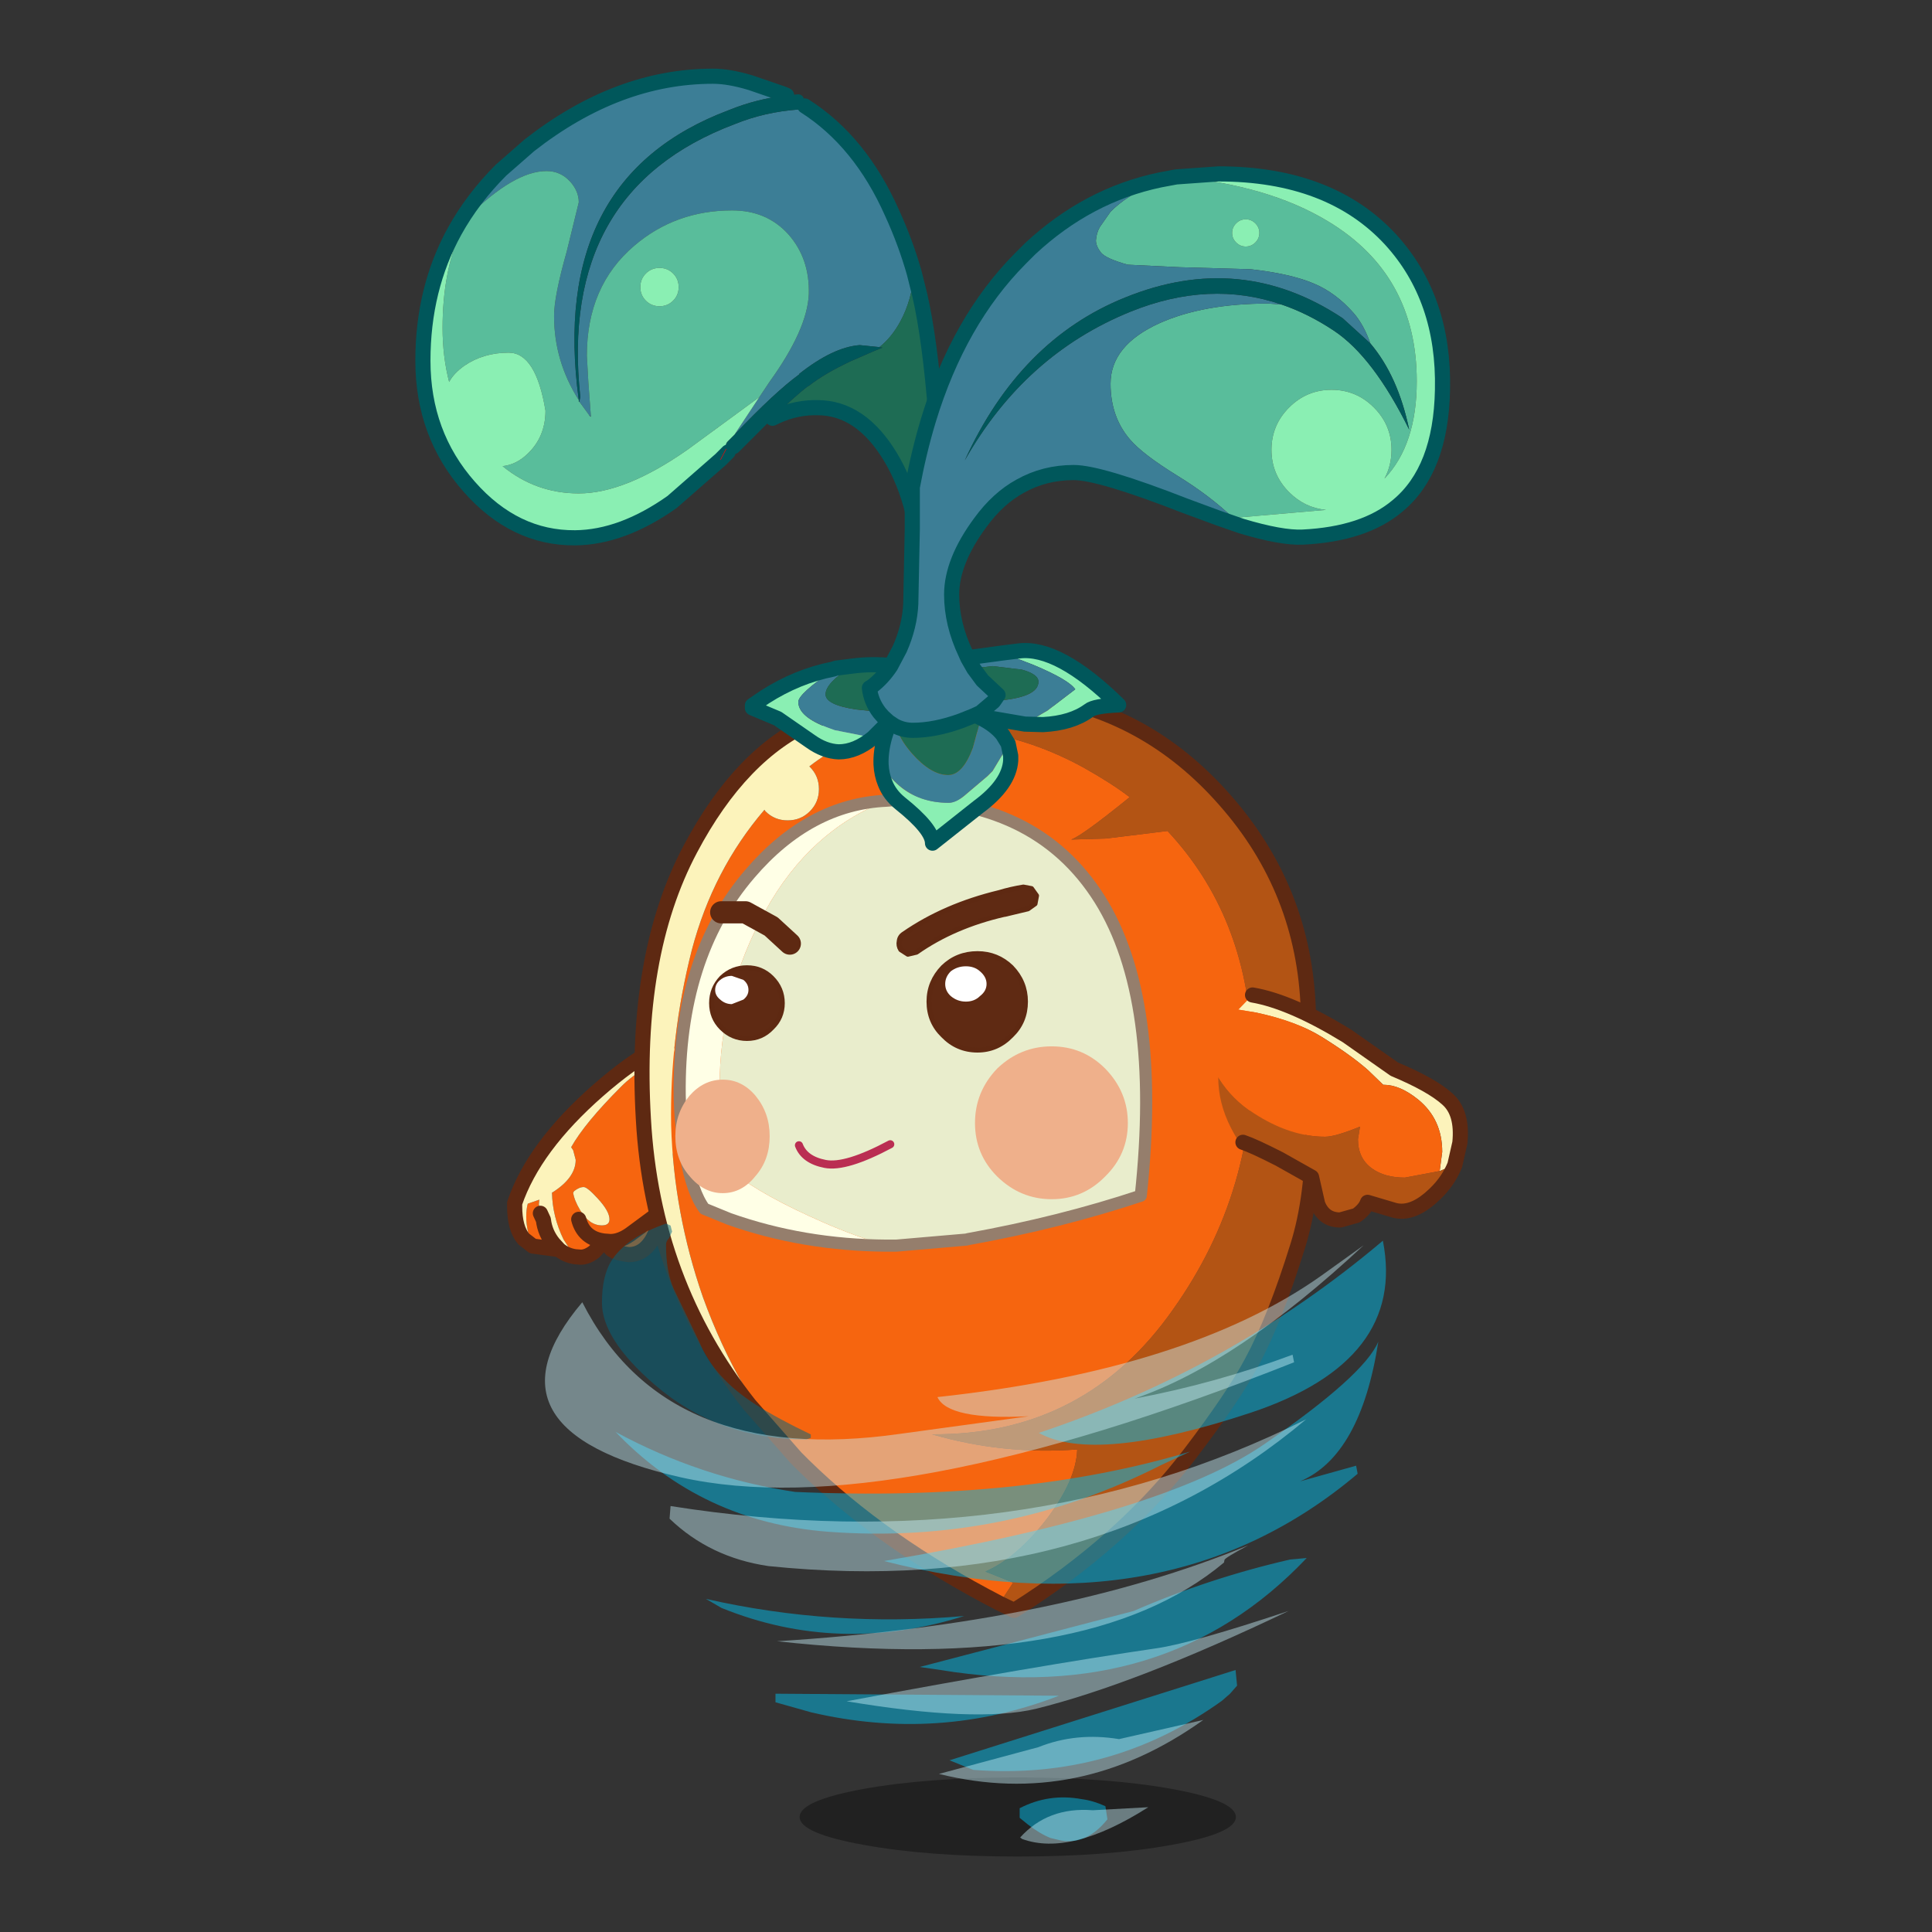 <svg xmlns:ffdec="https://www.free-decompiler.com/flash" xmlns:xlink="http://www.w3.org/1999/xlink" ffdec:objectType="frame" height="90" width="90" xmlns="http://www.w3.org/2000/svg"><rect width="100%" height="100%" fill="#333333" stroke="none"/><use ffdec:characterId="16" height="83.6" transform="translate(16.15 3.2)" width="54.85" xlink:href="#a"/><defs><g id="a" transform="translate(-16.15 -3.2)"><use ffdec:characterId="1" height="19.6" transform="translate(37.25 82.8) scale(.188)" width="108.1" xlink:href="#b"/><use ffdec:characterId="2" height="51.85" transform="translate(19.348 3.198) scale(.47)" width="52.5" xlink:href="#c"/><use ffdec:characterId="3" height="23.55" transform="translate(23.598 47.848) scale(.47)" width="24.85" xlink:href="#d"/><use ffdec:characterId="4" height="92.6" transform="translate(29.548 31.848) scale(.47)" width="68" xlink:href="#e"/><use ffdec:characterId="5" height="16.7" transform="translate(33.033 41.183) scale(.47)" width="32.7" xlink:href="#f"/><use ffdec:characterId="6" height="15.15" transform="translate(31.46 48.743) scale(.47)" width="44.85" xlink:href="#g"/><use ffdec:characterId="7" height="2.8" transform="translate(37.03 53.116) scale(.47)" width="9.85" xlink:href="#h"/><use ffdec:characterId="8" height="23.8" transform="translate(56.75 45.998) scale(.47)" width="24.75" xlink:href="#i"/><use ffdec:characterId="9" height="20.6" transform="translate(34.698 29.948) scale(.47)" width="37.8" xlink:href="#j"/><use ffdec:characterId="10" height="56.65" transform="translate(40.148 7.748) scale(.47)" width="58.3" xlink:href="#k"/><use ffdec:characterId="13" height="68" transform="translate(25.386 53.919) scale(.47)" width="86.6" xlink:href="#l"/></g><g id="c"><path d="M37.85 2.95q5.5 3.5 8.65 10.6 1.35 2.95 2.2 5.95-.25 2.7-1.35 4.75-.85 1.6-2.1 2.6l-1.95-.2q-2.65.2-6 2.85v.05q-2.35 1.7-6.4 5.95l2.45-3.7 1-1.5q3.75-5.2 3.9-8.7.1-3.5-2-5.9-2.15-2.4-5.6-2.4-5.6 0-9.7 3.5-4.7 4-4.7 10.9l.15 2.65.25 3.35-.15-.05-.05-.1-.95-1.3.1-.45Q13.4 11.35 30.9 4.75q2.95-1.2 6.3-1.45l.55-.25.1-.1m-1.8-1.05q-3 .35-5.7 1.45-17.9 6.7-14.9 28.75Q13 28.25 13 23.75q0-1.95 1.25-6.35l1.2-4.9q0-1.1-.85-2.05-.95-1.05-2.35-1.05-3.2 0-7.8 4.55 1.4-2.65 3.3-4.65l2.8-2.45Q19.3 0 28.75 0q1.6 0 3.75.65l3.2 1.1.35.15M29.5 38l.55-1.05.2.3-.75.75" fill="#3c7e96" fill-rule="evenodd" transform="translate(.75 .75)"/><path d="M45.25 26.85q1.25-1 2.1-2.6 1.1-2.05 1.35-4.75l.55 2.2q1 4.35 1.6 12 .6 7.65-1.2 16.35 0-.55-.3-.2-.1-7.25-3-12.1-2.95-4.9-7.25-4.9h-.4q-2.1.05-4.05 1.05 2.1-2.1 3.55-3.2h.05q1.5-1.2 4.15-2.45l2.3-1 .85-.35-.3-.05M49.3 49.9q-.15.05-.2-.55-.4-2.2.2.55" fill="#1e6c54" fill-rule="evenodd" transform="translate(.75 .75)"/><path d="m37.85 2.95-.1.1-.55.25q-3.35.25-6.3 1.45-17.5 6.6-15.3 27.05l-.1.45-.05.05v-.2q-3-22.05 14.9-28.75 2.7-1.1 5.7-1.45l1.05-.1q.3-.05.55.2l.25.5-.05.45M30.9 35.5q4.05-4.25 6.4-5.95v-.05q3.35-2.65 6-2.85l1.95.2.3.05-.85.35-2.3 1q-2.65 1.25-4.15 2.45h-.05q-1.45 1.1-3.55 3.2l-3.35 3.35q-.2.2-.5.2-.35 0-.55-.2l-.2-.3-.05-.2q0-.35.2-.55l.7-.7" fill="#00575b" fill-rule="evenodd" transform="translate(.75 .75)"/><path d="m15.5 32.25.95 1.3.05.1.15.1v-.05l-.25-3.35-.15-2.65q0-6.9 4.7-10.9 4.1-3.5 9.7-3.5 3.45 0 5.6 2.4 2.1 2.4 2 5.9-.15 3.5-3.9 8.7l-1 1.5-7.1 5.2q-6.2 4.35-10.8 4.35-4.25 0-7.55-2.7 1.35-.15 2.45-1.2 1.8-1.7 1.8-4.3-.95-5.75-3.65-5.75-2.5 0-4.4 1.3-1.05.75-1.5 1.6-.65-2.5-.65-5.35 0-5.45 1.75-9.5l.7-1.4.05-.1q4.6-4.55 7.8-4.55 1.4 0 2.35 1.05.85.95.85 2.05l-1.2 4.9Q13 21.8 13 23.75q0 4.5 2.45 8.35v.2l.05-.05m6.6-10q.55.55 1.35.55t1.35-.55q.55-.55.55-1.35t-.55-1.35q-.55-.55-1.35-.55t-1.35.55q-.55.55-.55 1.35t.55 1.35" fill="#59bd9b" fill-rule="evenodd" transform="translate(.75 .75)"/><path d="m33.35 31.8-2.45 3.7-.7.7q-.2.2-.2.55l.05.2L29.5 38l-4.8 4.2q-4.95 3.5-9.6 3.55-6 .05-10.5-5.05Q0 35.5 0 28.2q0-7.15 3.15-12.85l1.25-1.3-.7 1.4q-1.75 4.05-1.75 9.5 0 2.85.65 5.35.45-.85 1.5-1.6 1.9-1.3 4.4-1.3 2.7 0 3.65 5.75 0 2.6-1.8 4.3-1.1 1.05-2.45 1.2 3.3 2.7 7.55 2.7 4.6 0 10.8-4.35l7.1-5.2M22.1 22.25q-.55-.55-.55-1.35t.55-1.35q.55-.55 1.35-.55t1.35.55q.55.55.55 1.35t-.55 1.35q-.55.55-1.35.55t-1.35-.55" fill="#8aefb3" fill-rule="evenodd" transform="translate(.75 .75)"/><path d="M49.45 20.25q-.85-3-2.2-5.95Q44.1 7.2 38.6 3.7m10.85 16.55.55 2.2q1 4.35 1.6 12 .6 7.65-1.2 16.35v.25m-15-16.4q1.95-1 4.05-1.05h.4q4.3 0 7.25 4.9 2.9 4.85 3 12.1l.05.5M36.8 2.65l-.35-.15-3.2-1.1Q31.1.75 29.5.75q-9.45 0-18.2 6.85l-2.8 2.45q-2.8 2.8-4.6 6.05Q.75 21.8.75 28.95q0 7.3 4.6 12.5 4.5 5.1 10.5 5.05 4.65-.05 9.6-3.55l4.8-4.2L31 38" fill="none" stroke="#00575b" stroke-linecap="round" stroke-linejoin="round" stroke-width="1.5"/><path d="m30.25 38.75.55-1.05" fill="none" stroke="red" stroke-linecap="round" stroke-linejoin="round" stroke-width=".05"/></g><g id="d"><path d="M19.3.1q1.25.3 2.5 1.65 1.55 1.7 1.55 3.3 0 1.65-3.55 4.05-3.65 2.45-3.75 3.9-.1 1.3-.8 2.95l-.95 1.75q0 1.95-.95 3.1-.8 1-2 1-1.9-.25-1.9-.9l.1-.4-.65-.05-.95 1.05q-.7.55-1.35.55L6 22l-1.1-1.7q-1.1-2.25-1.15-4.65l.1-.05q2.25-1.45 2.25-3.2l-.25-.95-.2-.3q1.35-2.4 4.95-6 2.05-2.1 7.65-4.6L19.3.1M4.45 21.3l-2.6-.35q-.65-1.5-.65-2.9 0-.75.15-1.3l1.15-.4-.05.45.15.9.3.65q.15 1.3 1 2.35l.55.6m5.1-.8q1.05 0 2.2-.9l2.1-1.55.45-.35-.45.35-2.1 1.55q-1.15.9-2.2.9m-3.7-4.85q.1.75.7 1.75.9 1.5 2.15 1.5.75 0 .75-.6 0-.8-1.15-2.05-1.05-1.15-1.4-1.15-.45 0-.95.4l-.1.15m.55 2.65q.5 1.9 2.5 2.15-2-.25-2.5-2.15" fill="#f6650f" fill-rule="evenodd" transform="translate(.75 .75)"/><path d="M6 22q-.9-.15-1.55-.7l-.55-.6q-.85-1.05-1-2.35l-.3-.65-.15-.9.05-.45-1.15.4q-.15.55-.15 1.3 0 1.4.65 2.9l-.9-.7Q.05 19.2.05 17v-.3q1.9-5.6 8.3-11.2Q14.65 0 18.6 0l.7.1-1.05.45q-5.6 2.5-7.65 4.6-3.6 3.6-4.95 6l.2.3.25.95q0 1.75-2.25 3.2l-.1.05q.05 2.4 1.15 4.65L6 22m-.15-6.35.1-.15q.5-.4.95-.4.35 0 1.4 1.15 1.15 1.25 1.15 2.05 0 .6-.75.6-1.25 0-2.15-1.5-.6-1-.7-1.75" fill="#fcf3bb" fill-rule="evenodd" transform="translate(.75 .75)"/><path d="M20.05.85q1.25.3 2.5 1.65 1.55 1.7 1.55 3.3 0 1.65-3.55 4.05-3.65 2.45-3.75 3.9-.1 1.3-.8 2.95l-.95 1.75q0 1.95-.95 3.1-.8 1-2 1-1.9-.25-1.9-.9l.1-.4-.65-.05-.95 1.05q-.7.55-1.35.55l-.6-.05q-.9-.15-1.55-.7l-2.6-.35-.9-.7q-.9-1.05-.9-3.25v-.3q1.9-5.6 8.3-11.2Q15.4.75 19.35.75l.7.1m-5 17.6-.45.35-2.1 1.55q-1.15.9-2.2.9m-6.95-2.8.3.65q.15 1.3 1 2.35l.55.6m4.45-.85q-2-.25-2.5-2.15" fill="none" stroke="#5e2912" stroke-linecap="round" stroke-linejoin="round" stroke-width="1.5"/></g><g id="e"><path d="m30.8.05 7.9.35q11.25 1.45 19.1 10.4 7.85 8.9 8.25 20.75l.45 11.75q.05 6.75-1.5 11.7-2.25 7.25-4.55 11.5-1.8 3.4-6.1 9.05Q47.7 84.3 36.9 91.1l-1.45-.7 1.35-2.05-2.75-1.1q3-1.3 5.95-5.05 3.05-3.95 3.15-7.05-7.35.55-14.4-1.5 15.2.1 23.95-12.45 8.35-11.8 7.75-26.35-.5-12.6-8.35-21l-6.1.75-3.45.1q1.05-.35 5.8-4.2-1.75-1.35-4.6-2.95-9.85-5.4-20.95-3.2l-1.05.25Q27.9 1.05 30.8.05" fill="#b35414" fill-rule="evenodd" transform="translate(.75 .75)"/><path d="m21.75 4.6 1.05-.25q11.1-2.2 20.95 3.2 2.85 1.6 4.6 2.95-4.75 3.85-5.8 4.2l3.45-.1 6.1-.75q7.85 8.4 8.35 21 .6 14.55-7.75 26.35-8.75 12.55-23.95 12.45 7.05 2.05 14.4 1.5-.1 3.1-3.15 7.05-2.95 3.75-5.95 5.05l2.75 1.1-1.35 2.05q-11.6-6-19.45-13.7l-.75-.75q-5.7-6.25-9.2-15.9Q3.15 51.7 2.9 43q-.15-8.7 2.05-17.35 2.1-7.95 7.2-13.9l.1.15q.9.9 2.2.9 1.3 0 2.2-.9.9-.9.9-2.2 0-1.3-.9-2.2l-.05-.05q1.8-1.4 3.6-2.2 1-.5 1.55-.65" fill="#f6650f" fill-rule="evenodd" transform="translate(.75 .75)"/><path d="M30.8.05q-2.9 1-9.05 4.55-.55.15-1.55.65-1.8.8-3.6 2.2l.05.05q.9.9.9 2.2 0 1.3-.9 2.2-.9.9-2.2.9-1.3 0-2.2-.9l-.1-.15q-5.1 5.95-7.2 13.9Q2.75 34.3 2.9 43q.25 8.7 3.15 17.05 3.5 9.65 9.2 15.9l-4.6-5.25Q1.05 58.55.15 42.4-.8 26.2 4.8 15.65 9.85 6.1 17.05 2.95 23.75.4 30.8.05" fill="#fcf3bb" fill-rule="evenodd" transform="translate(.75 .75)"/><path d="m36.2 91.15 1.45.7q10.8-6.8 17.45-15.55 4.3-5.65 6.1-9.05 2.3-4.25 4.55-11.5 1.55-4.95 1.5-11.7L66.8 32.3q-.4-11.85-8.25-20.75-7.85-8.95-19.1-10.4L31.55.8q-7.05.35-13.75 2.9-7.2 3.15-12.25 12.7Q-.05 26.95.9 43.15q.9 16.15 10.5 28.3L16 76.7l.75.75q7.85 7.7 19.45 13.7z" fill="none" stroke="#5e2912" stroke-linecap="round" stroke-linejoin="round" stroke-width="1.5"/><path d="m24.25 10.85.6-.05Q39 10.45 45.4 20.65 51.55 30.5 49.45 50q-7.95 2.65-17.1 4.3l-.2.05-6.95.6h-.9q-3.1-.9-6.3-2.3-6.05-2.65-8.85-4.9l-.7-1.6q-.75-2.4-.75-6.8 0-9.4 4.55-17.6 4.4-7.95 12-10.9" fill="#e9edcc" fill-rule="evenodd" transform="translate(.75 .75)"/><path d="M24.3 54.95Q16 54.9 8.65 52.3l-2.2-.9-.25-.1Q5 49.7 4.35 46.05 3.8 43.1 3.75 40 3.6 26.35 10.7 18.1q5.9-6.9 13.55-7.25-7.6 2.95-12 10.9-4.55 8.2-4.55 17.6 0 4.4.75 6.8l.7 1.6q2.8 2.25 8.85 4.9 3.2 1.4 6.3 2.3" fill="#ffffe6" fill-rule="evenodd" transform="translate(.75 .75)"/><path d="m25 11.6.6-.05q14.15-.35 20.55 9.85 6.15 9.85 4.05 29.35-7.95 2.65-17.1 4.3l-.2.05-6.95.6h-.9q-8.3-.05-15.65-2.65l-2.2-.9-.25-.1q-1.2-1.6-1.85-5.25-.55-2.95-.6-6.05-.15-13.65 6.95-21.9 5.9-6.9 13.55-7.25z" fill="none" stroke="#957e6c" stroke-linecap="round" stroke-linejoin="round" stroke-width="1.2"/></g><g id="f"><path d="M28.5.6q1.15-.35 2.4-.55l.8.15.5.7-.15.8-.7.5-2.3.55H29Q24 3.9 20.3 6.5l-.85.2-.7-.45q-.25-.4-.15-.85.05-.45.45-.7Q23.1 1.9 28.5.6" fill="#5f2a13" fill-rule="evenodd" transform="translate(.25 .25)"/><path d="M28.75.85q-5.4 1.3-9.45 4.1-.4.25-.45.7-.1.45.15.85l.7.45.85-.2q3.7-2.6 8.7-3.75h.05l2.3-.55.7-.5.15-.8-.5-.7-.8-.15q-1.25.2-2.4.55" fill="none" stroke="#5e2912" stroke-linecap="round" stroke-linejoin="round" stroke-width=".5"/><path d="M1.2 2.8h2.4l2.55 1.4L8 5.9" fill="none" stroke="#5e2912" stroke-linecap="round" stroke-linejoin="round" stroke-width="2.2"/><path d="M29.7 14.75q-1.4 1.45-3.35 1.45-2 0-3.4-1.45-1.4-1.35-1.4-3.35 0-1.95 1.4-3.4 1.4-1.35 3.4-1.35 1.95 0 3.35 1.35 1.4 1.45 1.4 3.4 0 2-1.4 3.35" fill="#5f2a13" fill-rule="evenodd" transform="translate(.25 .25)"/><path d="M29.95 15q-1.4 1.45-3.35 1.45-2 0-3.4-1.45-1.4-1.35-1.4-3.35 0-1.95 1.4-3.4 1.4-1.35 3.4-1.35 1.95 0 3.35 1.35 1.4 1.45 1.4 3.4 0 2-1.4 3.35z" fill="none" stroke="#5e2912" stroke-linecap="round" stroke-linejoin="round" stroke-width=".5"/><path d="M5.95 14q-1 1.05-2.45 1.05-1.45 0-2.5-1.05-1-1-1-2.45 0-1.45 1-2.5 1.05-1 2.5-1t2.45 1Q7 10.1 7 11.55T5.95 14" fill="#5f2a13" fill-rule="evenodd" transform="translate(.25 .25)"/><path d="M6.2 14.25q-1 1.05-2.45 1.05-1.45 0-2.5-1.05-1-1-1-2.45 0-1.45 1-2.5 1.05-1 2.5-1t2.45 1q1.05 1.05 1.05 2.5T6.2 14.25z" fill="none" stroke="#5e2912" stroke-linecap="round" stroke-linejoin="round" stroke-width=".5"/><path d="M25.2 7.9q.85 0 1.4.5.65.55.65 1.25t-.65 1.2q-.55.55-1.4.55-.85 0-1.5-.55-.55-.5-.55-1.2t.55-1.25q.65-.5 1.5-.5M3.15 11.2 2 11.65q-.65 0-1.15-.45-.5-.4-.5-.95 0-.6.5-1T2 8.85l1.15.4q.5.4.5 1 0 .55-.5.95" fill="#fff" fill-rule="evenodd" transform="translate(.25 .25)"/></g><g id="i"><path d="M3.4 0q3.8.65 9.35 4.05l4.7 3.3q3.7 1.55 5.25 2.95 1.55 1.35 1.25 4.35l-.5 2.2-.9.35-.6.25.25-1.9q0-3.25-2.4-5.2Q18 8.9 16.4 8.9h-.05l-1.5-1.45q-1.7-1.5-4.6-3.3-2.5-1.55-6.45-2.4L2 1.45 3.4 0" fill="#fcf3bb" fill-rule="evenodd" transform="translate(0 .75)"/><path d="m21.95 17.45.6-.25.9-.35q-.65 1.6-1.95 2.85l-.55.5q-1.85 1.55-3.45 1.15l-2.7-.8q-.25.7-1.1 1.3l-1.6.45q-1.65 0-2.25-1.6l-.6-2.65-3.2-1.8q-2.55-1.3-3.6-1.65 0 .85-1.2-1.45Q0 10.7 0 8.15l.1.15q1.3 2.05 3.4 3.4 3.6 2.35 7.1 2.35 1 0 3.45-1l-.2 1.25q0 1.9 1.4 2.9 1.25.9 3.25.9l3.45-.65" fill="#b35414" fill-rule="evenodd" transform="translate(0 .75)"/><path d="m2 1.45 1.8.3q3.95.85 6.45 2.4 2.9 1.8 4.6 3.3l1.5 1.45h.05q1.6 0 3.4 1.45 2.4 1.95 2.4 5.2l-.25 1.9-3.45.65q-2 0-3.25-.9-1.4-1-1.4-2.9l.2-1.25q-2.45 1-3.45 1-3.5 0-7.1-2.35Q1.4 10.35.1 8.3L0 8.15V8.1q0-3 .75-4.7.4-.95 1.25-1.95" fill="#f6650f" fill-rule="evenodd" transform="translate(0 .75)"/><path d="m23.45 17.6.5-2.2q.3-3-1.25-4.35-1.55-1.4-5.25-2.95l-4.7-3.3Q7.2 1.4 3.4.75M23.45 17.6q-.65 1.6-1.95 2.85l-.55.5Q19.1 22.5 17.5 22.1l-2.7-.8q-.25.7-1.1 1.3l-1.6.45q-1.65 0-2.25-1.6l-.6-2.65-3.2-1.8q-2.55-1.3-3.6-1.65" fill="none" stroke="#5e2912" stroke-linecap="round" stroke-linejoin="round" stroke-width="1.5"/></g><g id="j"><path d="M11.95 8.65q-1.7 1.4-3.4 1.4Q7.15 10 5.75 9L2.5 6.75 0 5.7v-.25l1.25-.85Q4.45 2.55 8 1.85v.1Q4.55 4.3 4.55 5.1q0 1.5 3.05 2.6l.55.2 3.8.75M24.8.25l1.6-.2q3.95-.5 9.9 5.35-2.4.1-2.95.55-1.7 1.25-4.55 1.4L27 7.3l1.65-1 .6-.35L32 3.85q-.65-.95-4.1-2.4L24.8.25m.55 9 .25 1.2v.45q-.15 2.35-3.2 4.6l-4.55 3.6q0-1.4-3.2-3.95-1.05-.85-1.5-2-.35-.85-.4-1.85.8 1.25 1.8 2.1 2 1.7 4.9 1.7.7 0 1.55-.7l2.3-1.95.5-.5 1.2-2 .35-.7" fill="#8aefb3" fill-rule="evenodd" transform="translate(.75 .75)"/><path d="m11.95 8.65-3.8-.75-.55-.2Q4.55 6.6 4.55 5.1q0-.8 3.45-3.15l.3-.2 1.6-.2Q7.25 3.2 7.25 4.35q0 1.05 3.05 1.5l2.4.25.35.4.55.5.6.4q.3 1.3 1.6 2.8 1.9 2.15 3.6 2.15 1.45 0 2.45-2.7l.8-2.95q1.4.7 2.15 1.65l.55.9-.35.7-1.2 2-.5.5L21 14.4q-.85.7-1.55.7-2.9 0-4.9-1.7-1-.85-1.8-2.1-.05-1.25.35-2.7l.5-1.6-1.65 1.65m10.1-2.25.65-.3L24 5q4.35-.3 4.35-1.9 0-.75-1.65-1.2l-2.9-.35-1.75.2-.6-1.05L24.8.25l3.1 1.2q3.45 1.45 4.1 2.4l-2.75 2.1-.6.35-1.65 1-4.35-.75-.6-.15" fill="#3c7e96" fill-rule="evenodd" transform="translate(.75 .75)"/><path d="M9.9 1.55q1.9-.25 3.9-.05l-1.85 2q0 .15-.25.15.15 1.35 1 2.45l-2.4-.25q-3.05-.45-3.05-1.5 0-1.15 2.65-2.8m4.3 5.85 1.8.45q2.2 0 4.8-.95l1.25-.5.6.3-.8 2.95q-1 2.7-2.45 2.7-1.7 0-3.6-2.15-1.3-1.5-1.6-2.8M24 5l.45-.65L22.9 2.9l-.85-1.15 1.75-.2 2.9.35q1.65.45 1.65 1.2 0 1.6-4.35 1.9" fill="#1e6c54" fill-rule="evenodd" transform="translate(.75 .75)"/><path d="M8.75 2.6Q5.2 3.3 2 5.35L.75 6.2v.25l2.5 1.05L6.5 9.75q1.4 1 2.8 1.05 1.7 0 3.4-1.4l1.65-1.65-.5 1.6q-.4 1.45-.35 2.7.05 1 .4 1.85.45 1.15 1.5 2 3.2 2.55 3.2 3.95l4.55-3.6q3.05-2.25 3.2-4.6v-.45L26.1 10l-.55-.9q-.75-.95-2.15-1.65l-.6-.3.6.15 4.35.75 1.8.05q2.85-.15 4.55-1.4.55-.45 2.95-.55Q31.1.3 27.15.8l-1.6.2-3.35.45M8.75 2.6l.3-.1 1.6-.2q1.9-.25 3.9-.05" fill="none" stroke="#00575b" stroke-linecap="round" stroke-linejoin="round" stroke-width="1.5"/></g><g id="k"><path d="M38.25 4.9q-.4-.4-.95-.4-.55 0-.95.4-.4.4-.4.95 0 .55.4.95.4.4.95.4.55 0 .95-.4.4-.4.4-.95 0-.55-.4-.95m11.4 11.9q-.65-1.85-1.65-3-1.8-2.05-4-2.95-2.25-.95-6.2-1.4l-7.05-.2L25.6 9q-2.15-.6-2.65-1.2-.5-.65-.5-1.2.05-.75.4-1.35l1.05-1.5q.8-.8 1.8-1.45 1.45-1.05 3.1-1.7l1.6-.3q9.1.8 15.05 4.4 8.8 5.3 8.8 15.85 0 6.3-3.2 9.65.7-1.3.7-2.85 0-2.45-1.75-4.2t-4.2-1.75q-2.45 0-4.2 1.75t-1.75 4.2q0 2.45 1.75 4.2 1.55 1.55 3.65 1.75l-9.2.8q-2.3-2.2-5.55-4.2-3.4-2.1-4.65-3.55-1.95-2.25-1.95-5.55 0-3.8 4.85-6 4.35-1.95 10.8-1.95l1.3.1q2.65.9 5.2 2.6 3.9 2.6 7.45 9.8-1.1-5.3-3.85-8.55" fill="#59bd9b" fill-rule="evenodd" transform="translate(.75 .75)"/><path d="M38.25 4.9q.4.4.4.95 0 .55-.4.95-.4.4-.95.4-.55 0-.95-.4-.4-.4-.4-.95 0-.55.4-.95.4-.4.95-.4.55 0 .95.4m-1.4 30-.8-.8 9.2-.8q-2.1-.2-3.65-1.75-1.75-1.75-1.75-4.2t1.75-4.2q1.75-1.75 4.2-1.75t4.2 1.75q1.75 1.75 1.75 4.2 0 1.55-.7 2.85 3.2-3.35 3.2-9.65 0-10.55-8.8-15.85Q39.5 1.1 30.4.3l4.2-.3q11.05 0 17.05 6.5Q57 12.35 56.8 21.4q-.15 7.95-4.45 11.5-3.3 2.8-9.4 3.1-2.1.1-6.1-1.1" fill="#8aefb3" fill-rule="evenodd" transform="translate(.75 .75)"/><path d="M28.8.6q-1.65.65-3.1 1.7-1 .65-1.8 1.45l-1.05 1.5q-.35.6-.4 1.35 0 .55.5 1.2.5.6 2.65 1.2l5.15.25 7.05.2q3.95.45 6.2 1.4 2.2.9 4 2.95 1 1.15 1.65 3l-2.75-2.5q-10.1-6.7-21.55-2.05-10.45 4.2-15.9 16.15Q15.4 17.9 25.9 13.65q7.8-3.15 14.95-.7l-1.3-.1q-6.45 0-10.8 1.95-4.85 2.2-4.85 6 0 3.3 1.95 5.55 1.25 1.45 4.65 3.55 3.25 2 5.55 4.2l.8.8-2.3-.8-3.25-1.2q-8.45-3.3-11.05-3.3-2.9 0-5.3 1.35-2.2 1.2-3.95 3.6-2.85 3.85-2.85 7.15 0 2.9 1.4 5.85l.2.45.6 1.05.85 1.15 1.55 1.45-.45.65-1.3 1.1-.65.3-1.25.5q-2.6.95-4.8.95-.95 0-1.8-.45l-.6-.4-.55-.5-.35-.4q-.85-1.1-1-2.45l.25-.15q1.05-.8 1.85-2l.9-1.7q1-2.25 1.1-4.5l.15-7.4v-4.15q.65-3.5 1.6-6.65 3-9.85 9.1-16l1-1Q21.65 2.1 28.8.6" fill="#3c7e96" fill-rule="evenodd" transform="translate(.75 .75)"/><path d="M40.85 12.95q-7.15-2.45-14.95.7Q15.4 17.9 9.45 28.4q5.45-11.95 15.9-16.15Q36.8 7.6 46.9 14.3l2.75 2.5q2.75 3.25 3.85 8.55-3.55-7.2-7.45-9.8-2.55-1.7-5.2-2.6" fill="#00575b" fill-rule="evenodd" transform="translate(.75 .75)"/><path d="M29.55 1.35q-7.15 1.5-12.85 6.8l-1 1q-6.1 6.15-9.1 16Q5.65 28.3 5 31.8v4.15l-.15 7.4q-.1 2.25-1.1 4.5l-.9 1.7q-.8 1.2-1.85 2l-.25.15q.15 1.35 1 2.45l.35.4.55.5.6.4q.85.45 1.8.45 2.2 0 4.8-.95l1.25-.5.65-.3 1.3-1.1.45-.65-1.55-1.45-.85-1.15-.6-1.05-.2-.45q-1.4-2.95-1.4-5.85 0-3.3 2.85-7.15 1.75-2.4 3.95-3.6 2.4-1.35 5.3-1.35 2.6 0 11.05 3.3l3.25 1.2 2.3.8q4 1.2 6.1 1.1 6.1-.3 9.4-3.1 4.3-3.55 4.45-11.5.2-9.05-5.15-14.9-6-6.5-17.05-6.5l-4.2.3-1.6.3z" fill="none" stroke="#00575b" stroke-linecap="round" stroke-linejoin="round" stroke-width="1.5"/></g><g id="m" fill-rule="evenodd"><path d="M97.05 7.75Q95.3 19.05 89.3 21.6l5.55-1.55.15.8Q76.25 36.7 48.05 29.5q27.7-4.7 37.65-11.55 9.95-6.85 11.35-10.2m-7.1 21.45Q76 43.95 53.65 40.3L51.6 40l21.2-5.55q7.45-3.25 15.5-5.1l1.65-.15m-8.4 14.15q-11 7.9-24.65 6.85l-2.35-.95L82.9 40.3l.15 1.55-.7.8-.8.7m-3.15-24.7L75.5 20q-15.55 7.9-32.95 6.6-12.55-.95-21.1-9.9 8.4 4.55 17.8 5.95 22.55 1 39.15-4M40.85 44.5l-3.55-1v-.85l28.1.2q-11.9 4.6-24.55 1.65M30.4 33.25q12.55 2.85 25.6 1.7-12.45 3.9-24.05-.8l-1.55-.9M70.2 55.1q-2.05 2.55-4.6 2.1l-1.05-.25q-1.1-.45-2.25-1.35l-.8-.65V54q2.9-1.5 6.15-.9 1.15.15 2.35.7l.2 1.3m-6.8-38.3q19.15-6.4 34.1-19.05 2.35 11.9-13.1 17.05-15.45 5.1-21 2" fill="#02b7e3" fill-opacity=".514" transform="translate(-14.45 3.95)"/><path d="m26.9-3.75.15.6-.3.65q-.3.3-.3.65 0 2.65.75 4.35l2.55 5.3q1.45 3.55 5.6 6.2 2.2 1.4 5.45 2.95v.35l-.45.15q-8.75 0-15.05-5.45-5.2-4.5-5.2-8.1 0-2.6.9-4.1 1.45-2.35 5.45-3.75l.45.2" fill="#01667e" fill-opacity=".514" transform="translate(-14.45 3.95)"/><path d="M88.7 9.8q-40.3 16-60.8 11.4-20.5-4.65-9.75-17.35Q26.45 20.2 49.6 16.9l12.8-1.75q-8 .4-9.05-1.9 24.85-2.7 38-12L95.6-1.8Q83 9.95 72.9 13.4q8-1.5 15.65-4.35l.15.75m-6.95 19.85q-13.35 11.2-44.3 7.8 27.9-1.75 46.7-9.5-2.35 1.25-2.35 1.45l-.05.25m-10.4 17.5 8.35-1.9q-12.3 8.8-26.2 5.35l9.85-2.65q3.75-1.5 8-.8m3.7-9q3.5-.5 13.1-3.7Q73 41.7 63.1 44.15q-5.9 1.4-18.75-.75 18.7-3.5 30.7-5.25M26.9 24.05q34.85 5.5 63-8.6Q68.7 33.3 36.6 30q-5.8-.85-9.8-4.7l.1-1.25M61.55 56.9q2.75-3.05 7.2-2.7l5.5-.3q-7.7 4.9-12.5 3.15l-.2-.15" fill="#ccf5ff" fill-opacity=".431" transform="translate(-14.45 3.95)"/></g><path d="M39 28.75Q36.8 31 33.7 31q-3.1 0-5.4-2.25-2.2-2.2-2.2-5.3 0-3.1 2.2-5.4 2.3-2.2 5.4-2.2 3.1 0 5.3 2.2 2.25 2.3 2.25 5.4 0 3.1-2.25 5.3M4.35 28.7Q3 30.4 1.1 30.4t-3.3-1.7q-1.4-1.6-1.4-3.95 0-2.3 1.4-4 1.4-1.6 3.3-1.6t3.25 1.6q1.4 1.7 1.4 4 0 2.35-1.4 3.95" transform="translate(3.6 -15.85)" id="g" fill="#efb08b" fill-rule="evenodd"/><path d="M92.25 16.7q-15.8 2.9-38.2 2.9-22.4 0-38.25-2.9Q0 13.85 0 9.8q0-4.05 15.8-6.95Q31.65 0 54.05 0t38.2 2.85q15.85 2.9 15.85 6.95 0 4.05-15.85 6.9" fill-opacity=".349" fill-rule="evenodd" id="b"/><path d="M9.45.4Q5.05 2.75 3 2.35.95 1.95.4.5" fill="none" stroke="#ba2e52" stroke-linecap="round" stroke-linejoin="round" stroke-width=".8" id="h"/><use ffdec:characterId="11" height="61.45" transform="translate(0 6.55)" width="83.35" xlink:href="#m" id="l"/></defs></svg>